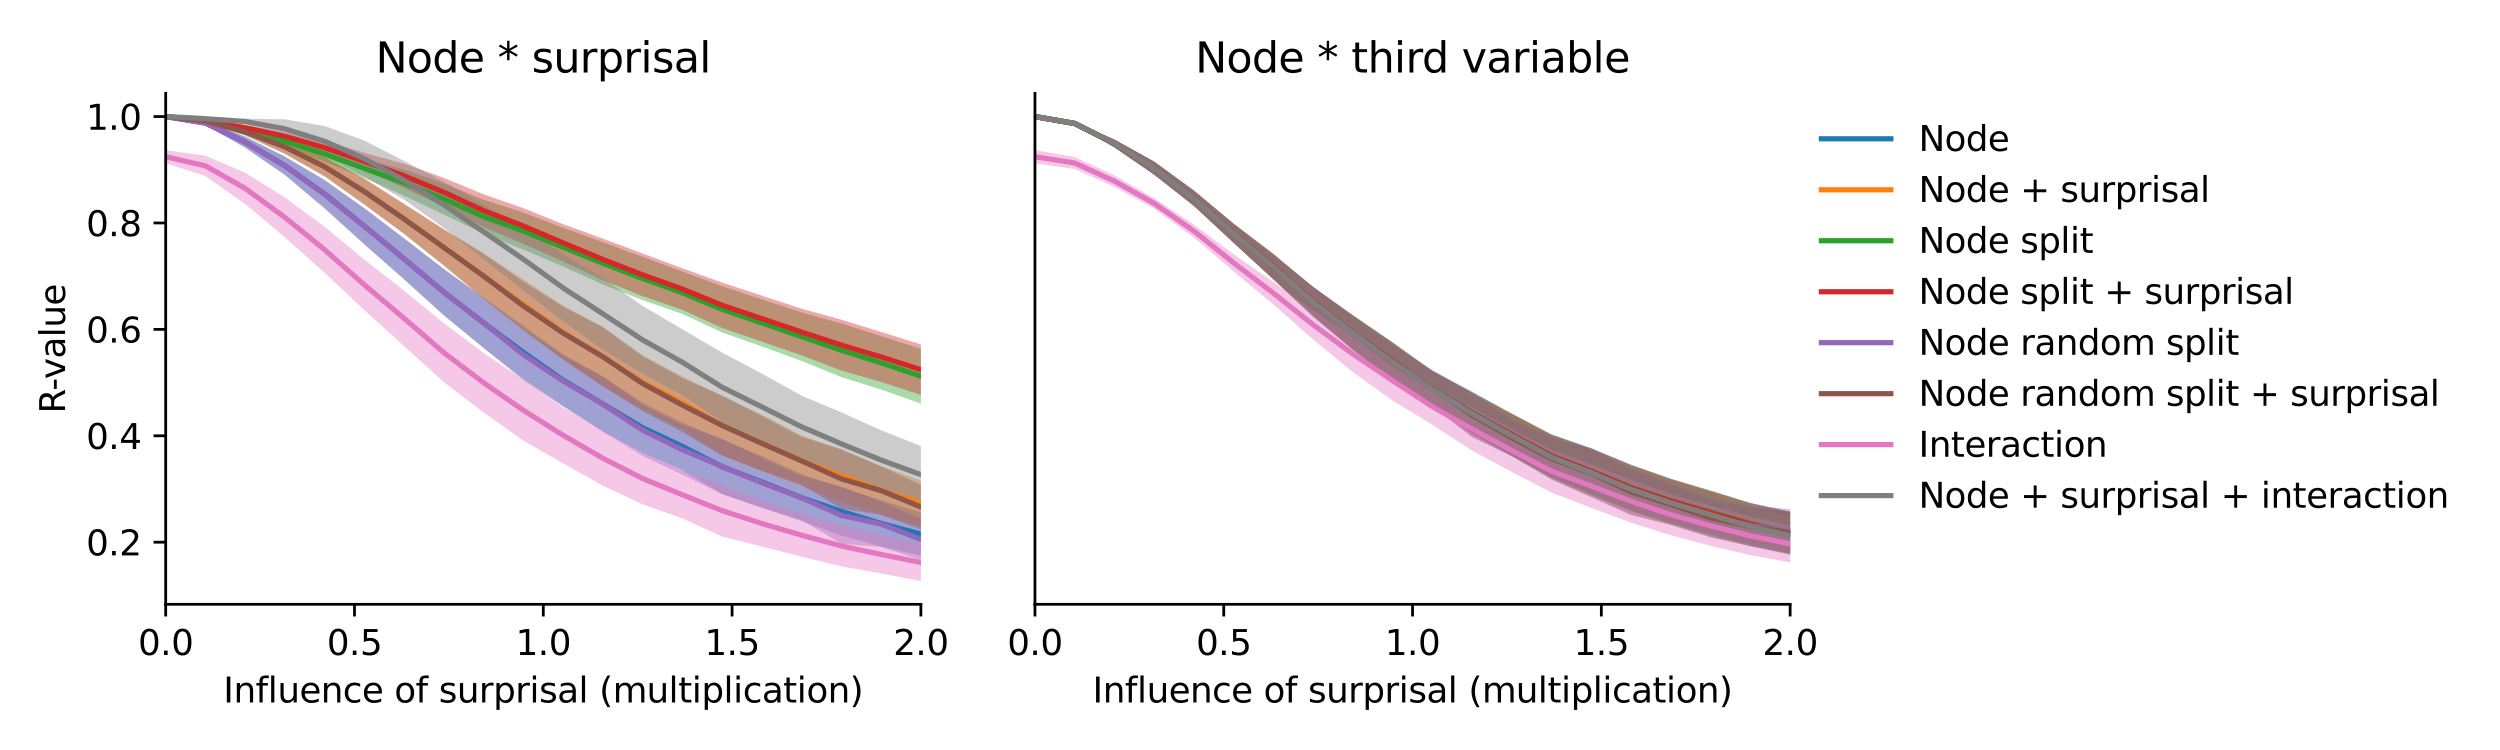 <?xml version="1.0" encoding="utf-8" standalone="no"?>
<!DOCTYPE svg PUBLIC "-//W3C//DTD SVG 1.1//EN"
  "http://www.w3.org/Graphics/SVG/1.1/DTD/svg11.dtd">
<svg xmlns:xlink="http://www.w3.org/1999/xlink" width="720pt" height="216pt" viewBox="0 0 720 216" xmlns="http://www.w3.org/2000/svg" version="1.1">
 <defs>
  <style type="text/css">*{stroke-linejoin: round; stroke-linecap: butt}</style>
 </defs>
 <g id="figure_1">
  <g id="patch_1">
   <path d="M 0 216 
L 720 216 
L 720 0 
L 0 0 
z
" style="fill: #ffffff"/>
  </g>
  <g id="axes_1">
   <g id="patch_2">
    <path d="M 47.72 174.04 
L 265.215 174.04 
L 265.215 26.88 
L 47.72 26.88 
z
" style="fill: #ffffff"/>
   </g>
   <g id="PolyCollection_1">
    <path d="M 47.72 33.569 
L 47.72 33.569 
L 59.167 36.047 
L 70.614 42.5 
L 82.061 50.4 
L 93.508 59.866 
L 104.956 70.343 
L 116.403 80.456 
L 127.85 90.844 
L 139.297 100.277 
L 150.744 109.18 
L 162.191 116.969 
L 173.638 124.267 
L 185.085 130.416 
L 196.532 135.472 
L 207.979 142.289 
L 219.427 146.279 
L 230.874 150.109 
L 242.321 154.244 
L 253.768 157.395 
L 265.215 160.101 
L 265.215 147.552 
L 265.215 147.552 
L 253.768 144.137 
L 242.321 140.329 
L 230.874 136.574 
L 219.427 131.359 
L 207.979 126.574 
L 196.532 121.67 
L 185.085 115.958 
L 173.638 108.447 
L 162.191 102.009 
L 150.744 93.8 
L 139.297 85.751 
L 127.85 77.473 
L 116.403 68.698 
L 104.956 59.954 
L 93.508 51.882 
L 82.061 45.07 
L 70.614 39.315 
L 59.167 34.836 
L 47.72 33.569 
z
" clip-path="url(#pce0f6793ed)" style="fill: #1f77b4; fill-opacity: 0.4"/>
   </g>
   <g id="PolyCollection_2">
    <path d="M 47.72 33.569 
L 47.72 33.569 
L 59.167 35.259 
L 70.614 39.014 
L 82.061 44.293 
L 93.508 50.706 
L 104.956 58.896 
L 116.403 67.394 
L 127.85 76.463 
L 139.297 86.123 
L 150.744 94.95 
L 162.191 103.466 
L 173.638 111.293 
L 185.085 117.843 
L 196.532 123.611 
L 207.979 131.063 
L 219.427 135.717 
L 230.874 139.991 
L 242.321 144.566 
L 253.768 148.237 
L 265.215 151.405 
L 265.215 138.358 
L 265.215 138.358 
L 253.768 134.241 
L 242.321 129.601 
L 230.874 125.395 
L 219.427 119.417 
L 207.979 114.12 
L 196.532 108.441 
L 185.085 102.319 
L 173.638 94.238 
L 162.191 88.02 
L 150.744 80.48 
L 139.297 73.011 
L 127.85 66.015 
L 116.403 58.686 
L 104.956 51.438 
L 93.508 45.224 
L 82.061 40.33 
L 70.614 36.964 
L 59.167 34.441 
L 47.72 33.569 
z
" clip-path="url(#pce0f6793ed)" style="fill: #ff7f0e; fill-opacity: 0.4"/>
   </g>
   <g id="PolyCollection_3">
    <path d="M 47.72 33.569 
L 47.72 33.569 
L 59.167 35.482 
L 70.614 38.506 
L 82.061 42.054 
L 93.508 46.601 
L 104.956 51.243 
L 116.403 56.41 
L 127.85 61.804 
L 139.297 67.292 
L 150.744 71.903 
L 162.191 76.764 
L 173.638 81.931 
L 185.085 86.448 
L 196.532 90.407 
L 207.979 95.753 
L 219.427 99.78 
L 230.874 103.955 
L 242.321 108.608 
L 253.768 112.186 
L 265.215 116.247 
L 265.215 100.456 
L 265.215 100.456 
L 253.768 96.811 
L 242.321 93.161 
L 230.874 89.982 
L 219.427 86.221 
L 207.979 82.416 
L 196.532 78.232 
L 185.085 73.996 
L 173.638 69.747 
L 162.191 65.617 
L 150.744 61.223 
L 139.297 57.513 
L 127.85 52.829 
L 116.403 48.885 
L 104.956 45.791 
L 93.508 42.179 
L 82.061 39.307 
L 70.614 36.763 
L 59.167 34.623 
L 47.72 33.569 
z
" clip-path="url(#pce0f6793ed)" style="fill: #2ca02c; fill-opacity: 0.4"/>
   </g>
   <g id="PolyCollection_4">
    <path d="M 47.72 33.57 
L 47.72 33.57 
L 59.167 35.137 
L 70.614 37.505 
L 82.061 40.531 
L 93.508 44.483 
L 104.956 48.969 
L 116.403 54.154 
L 127.85 59.523 
L 139.297 65.391 
L 150.744 70.253 
L 162.191 75.349 
L 173.638 80.708 
L 185.085 85.312 
L 196.532 89.244 
L 207.979 94.478 
L 219.427 98.4 
L 230.874 102.343 
L 242.321 106.729 
L 253.768 109.997 
L 265.215 113.756 
L 265.215 99.177 
L 265.215 99.177 
L 253.768 95.613 
L 242.321 92.072 
L 230.874 88.919 
L 219.427 85.15 
L 207.979 81.392 
L 196.532 77.264 
L 185.085 73.006 
L 173.638 68.746 
L 162.191 64.559 
L 150.744 59.964 
L 139.297 55.976 
L 127.85 51.233 
L 116.403 47.181 
L 104.956 44.015 
L 93.508 40.581 
L 82.061 38.022 
L 70.614 36.054 
L 59.167 34.422 
L 47.72 33.57 
z
" clip-path="url(#pce0f6793ed)" style="fill: #d62728; fill-opacity: 0.4"/>
   </g>
   <g id="PolyCollection_5">
    <path d="M 47.72 33.569 
L 47.72 33.569 
L 59.167 36.061 
L 70.614 42.503 
L 82.061 50.373 
L 93.508 60.164 
L 104.956 70.409 
L 116.403 80.476 
L 127.85 90.821 
L 139.297 100.142 
L 150.744 109.641 
L 162.191 117.078 
L 173.638 124.335 
L 185.085 131.271 
L 196.532 136.708 
L 207.979 142.336 
L 219.427 146.174 
L 230.874 149.769 
L 242.321 156.609 
L 253.768 157.516 
L 265.215 161.265 
L 265.215 149.464 
L 265.215 149.464 
L 253.768 144.391 
L 242.321 140.24 
L 230.874 137.045 
L 219.427 131.914 
L 207.979 126.33 
L 196.532 122.36 
L 185.085 116.558 
L 173.638 108.481 
L 162.191 102.473 
L 150.744 94.68 
L 139.297 85.795 
L 127.85 77.526 
L 116.403 68.65 
L 104.956 60.029 
L 93.508 51.85 
L 82.061 45.163 
L 70.614 39.393 
L 59.167 34.837 
L 47.72 33.569 
z
" clip-path="url(#pce0f6793ed)" style="fill: #9467bd; fill-opacity: 0.4"/>
   </g>
   <g id="PolyCollection_6">
    <path d="M 47.72 33.57 
L 47.72 33.57 
L 59.167 35.266 
L 70.614 39.01 
L 82.061 44.298 
L 93.508 50.853 
L 104.956 58.937 
L 116.403 67.388 
L 127.85 76.523 
L 139.297 85.981 
L 150.744 95.151 
L 162.191 103.549 
L 173.638 111.316 
L 185.085 118.387 
L 196.532 124.433 
L 207.979 131.215 
L 219.427 135.619 
L 230.874 139.65 
L 242.321 146.477 
L 253.768 148.276 
L 265.215 152.435 
L 265.215 139.604 
L 265.215 139.604 
L 253.768 134.346 
L 242.321 129.358 
L 230.874 125.846 
L 219.427 119.801 
L 207.979 113.842 
L 196.532 108.918 
L 185.085 102.558 
L 173.638 94.198 
L 162.191 88.357 
L 150.744 81.12 
L 139.297 73.079 
L 127.85 66.078 
L 116.403 58.787 
L 104.956 51.469 
L 93.508 45.221 
L 82.061 40.353 
L 70.614 37.009 
L 59.167 34.442 
L 47.72 33.57 
z
" clip-path="url(#pce0f6793ed)" style="fill: #8c564b; fill-opacity: 0.4"/>
   </g>
   <g id="PolyCollection_7">
    <path d="M 47.72 43.242 
L 47.72 47.04 
L 59.167 50.689 
L 70.614 58.772 
L 82.061 68.363 
L 93.508 78.57 
L 104.956 89.32 
L 116.403 99.71 
L 127.85 110.066 
L 139.297 118.801 
L 150.744 126.928 
L 162.191 133.451 
L 173.638 139.899 
L 185.085 145.25 
L 196.532 149.316 
L 207.979 154.527 
L 219.427 157.426 
L 230.874 160.321 
L 242.321 163.119 
L 253.768 165.159 
L 265.215 167.351 
L 265.215 156.649 
L 265.215 156.649 
L 253.768 154.211 
L 242.321 151.368 
L 230.874 147.995 
L 219.427 144.146 
L 207.979 139.625 
L 196.532 135.699 
L 185.085 130.401 
L 173.638 124.087 
L 162.191 117.292 
L 150.744 109.425 
L 139.297 101.683 
L 127.85 93.104 
L 116.403 83.722 
L 104.956 74.802 
L 93.508 65.309 
L 82.061 56.906 
L 70.614 49.753 
L 59.167 44.867 
L 47.72 43.242 
z
" clip-path="url(#pce0f6793ed)" style="fill: #e377c2; fill-opacity: 0.4"/>
   </g>
   <g id="PolyCollection_8">
    <path d="M 47.72 33.569 
L 47.72 33.569 
L 59.167 34.317 
L 70.614 35.829 
L 82.061 39.867 
L 93.508 45.069 
L 104.956 50.905 
L 116.403 57.521 
L 127.85 65.647 
L 139.297 74.697 
L 150.744 83.646 
L 162.191 92.575 
L 173.638 100.701 
L 185.085 107.685 
L 196.532 113.836 
L 207.979 121.52 
L 219.427 126.78 
L 230.874 131.887 
L 242.321 136.893 
L 253.768 141.094 
L 265.215 144.905 
L 265.215 128.507 
L 265.215 128.507 
L 253.768 123.916 
L 242.321 118.78 
L 230.874 113.971 
L 219.427 107.601 
L 207.979 101.553 
L 196.532 94.849 
L 185.085 88.127 
L 173.638 80.088 
L 162.191 73.298 
L 150.744 65.691 
L 139.297 58.88 
L 127.85 52.339 
L 116.403 46.366 
L 104.956 40.509 
L 93.508 36.31 
L 82.061 34.372 
L 70.614 34.174 
L 59.167 34.031 
L 47.72 33.569 
z
" clip-path="url(#pce0f6793ed)" style="fill: #7f7f7f; fill-opacity: 0.4"/>
   </g>
   <g id="matplotlib.axis_1">
    <g id="xtick_1">
     <g id="line2d_1">
      <defs>
       <path id="m0d4e62c3fa" d="M 0 0 
L 0 3.5 
" style="stroke: #000000; stroke-width: 0.8"/>
      </defs>
      <g>
       <use xlink:href="#m0d4e62c3fa" x="47.72" y="174.04" style="stroke: #000000; stroke-width: 0.8"/>
      </g>
     </g>
     <g id="text_1">
      <!-- 0.0 -->
      <g transform="translate(39.768 188.638)scale(0.1 -0.1)">
       <defs>
        <path id="DejaVuSans-30" d="M 2034 4250 
Q 1547 4250 1301 3770 
Q 1056 3291 1056 2328 
Q 1056 1369 1301 889 
Q 1547 409 2034 409 
Q 2525 409 2770 889 
Q 3016 1369 3016 2328 
Q 3016 3291 2770 3770 
Q 2525 4250 2034 4250 
z
M 2034 4750 
Q 2819 4750 3233 4129 
Q 3647 3509 3647 2328 
Q 3647 1150 3233 529 
Q 2819 -91 2034 -91 
Q 1250 -91 836 529 
Q 422 1150 422 2328 
Q 422 3509 836 4129 
Q 1250 4750 2034 4750 
z
" transform="scale(0.016)"/>
        <path id="DejaVuSans-2e" d="M 684 794 
L 1344 794 
L 1344 0 
L 684 0 
L 684 794 
z
" transform="scale(0.016)"/>
       </defs>
       <use xlink:href="#DejaVuSans-30"/>
       <use xlink:href="#DejaVuSans-2e" x="63.623"/>
       <use xlink:href="#DejaVuSans-30" x="95.41"/>
      </g>
     </g>
    </g>
    <g id="xtick_2">
     <g id="line2d_2">
      <g>
       <use xlink:href="#m0d4e62c3fa" x="102.094" y="174.04" style="stroke: #000000; stroke-width: 0.8"/>
      </g>
     </g>
     <g id="text_2">
      <!-- 0.5 -->
      <g transform="translate(94.142 188.638)scale(0.1 -0.1)">
       <defs>
        <path id="DejaVuSans-35" d="M 691 4666 
L 3169 4666 
L 3169 4134 
L 1269 4134 
L 1269 2991 
Q 1406 3038 1543 3061 
Q 1681 3084 1819 3084 
Q 2600 3084 3056 2656 
Q 3513 2228 3513 1497 
Q 3513 744 3044 326 
Q 2575 -91 1722 -91 
Q 1428 -91 1123 -41 
Q 819 9 494 109 
L 494 744 
Q 775 591 1075 516 
Q 1375 441 1709 441 
Q 2250 441 2565 725 
Q 2881 1009 2881 1497 
Q 2881 1984 2565 2268 
Q 2250 2553 1709 2553 
Q 1456 2553 1204 2497 
Q 953 2441 691 2322 
L 691 4666 
z
" transform="scale(0.016)"/>
       </defs>
       <use xlink:href="#DejaVuSans-30"/>
       <use xlink:href="#DejaVuSans-2e" x="63.623"/>
       <use xlink:href="#DejaVuSans-35" x="95.41"/>
      </g>
     </g>
    </g>
    <g id="xtick_3">
     <g id="line2d_3">
      <g>
       <use xlink:href="#m0d4e62c3fa" x="156.468" y="174.04" style="stroke: #000000; stroke-width: 0.8"/>
      </g>
     </g>
     <g id="text_3">
      <!-- 1.0 -->
      <g transform="translate(148.516 188.638)scale(0.1 -0.1)">
       <defs>
        <path id="DejaVuSans-31" d="M 794 531 
L 1825 531 
L 1825 4091 
L 703 3866 
L 703 4441 
L 1819 4666 
L 2450 4666 
L 2450 531 
L 3481 531 
L 3481 0 
L 794 0 
L 794 531 
z
" transform="scale(0.016)"/>
       </defs>
       <use xlink:href="#DejaVuSans-31"/>
       <use xlink:href="#DejaVuSans-2e" x="63.623"/>
       <use xlink:href="#DejaVuSans-30" x="95.41"/>
      </g>
     </g>
    </g>
    <g id="xtick_4">
     <g id="line2d_4">
      <g>
       <use xlink:href="#m0d4e62c3fa" x="210.841" y="174.04" style="stroke: #000000; stroke-width: 0.8"/>
      </g>
     </g>
     <g id="text_4">
      <!-- 1.5 -->
      <g transform="translate(202.89 188.638)scale(0.1 -0.1)">
       <use xlink:href="#DejaVuSans-31"/>
       <use xlink:href="#DejaVuSans-2e" x="63.623"/>
       <use xlink:href="#DejaVuSans-35" x="95.41"/>
      </g>
     </g>
    </g>
    <g id="xtick_5">
     <g id="line2d_5">
      <g>
       <use xlink:href="#m0d4e62c3fa" x="265.215" y="174.04" style="stroke: #000000; stroke-width: 0.8"/>
      </g>
     </g>
     <g id="text_5">
      <!-- 2.0 -->
      <g transform="translate(257.263 188.638)scale(0.1 -0.1)">
       <defs>
        <path id="DejaVuSans-32" d="M 1228 531 
L 3431 531 
L 3431 0 
L 469 0 
L 469 531 
Q 828 903 1448 1529 
Q 2069 2156 2228 2338 
Q 2531 2678 2651 2914 
Q 2772 3150 2772 3378 
Q 2772 3750 2511 3984 
Q 2250 4219 1831 4219 
Q 1534 4219 1204 4116 
Q 875 4013 500 3803 
L 500 4441 
Q 881 4594 1212 4672 
Q 1544 4750 1819 4750 
Q 2544 4750 2975 4387 
Q 3406 4025 3406 3419 
Q 3406 3131 3298 2873 
Q 3191 2616 2906 2266 
Q 2828 2175 2409 1742 
Q 1991 1309 1228 531 
z
" transform="scale(0.016)"/>
       </defs>
       <use xlink:href="#DejaVuSans-32"/>
       <use xlink:href="#DejaVuSans-2e" x="63.623"/>
       <use xlink:href="#DejaVuSans-30" x="95.41"/>
      </g>
     </g>
    </g>
    <g id="text_6">
     <!-- Influence of surprisal (multiplication) -->
     <g transform="translate(64.321 202.317)scale(0.1 -0.1)">
      <defs>
       <path id="DejaVuSans-49" d="M 628 4666 
L 1259 4666 
L 1259 0 
L 628 0 
L 628 4666 
z
" transform="scale(0.016)"/>
       <path id="DejaVuSans-6e" d="M 3513 2113 
L 3513 0 
L 2938 0 
L 2938 2094 
Q 2938 2591 2744 2837 
Q 2550 3084 2163 3084 
Q 1697 3084 1428 2787 
Q 1159 2491 1159 1978 
L 1159 0 
L 581 0 
L 581 3500 
L 1159 3500 
L 1159 2956 
Q 1366 3272 1645 3428 
Q 1925 3584 2291 3584 
Q 2894 3584 3203 3211 
Q 3513 2838 3513 2113 
z
" transform="scale(0.016)"/>
       <path id="DejaVuSans-66" d="M 2375 4863 
L 2375 4384 
L 1825 4384 
Q 1516 4384 1395 4259 
Q 1275 4134 1275 3809 
L 1275 3500 
L 2222 3500 
L 2222 3053 
L 1275 3053 
L 1275 0 
L 697 0 
L 697 3053 
L 147 3053 
L 147 3500 
L 697 3500 
L 697 3744 
Q 697 4328 969 4595 
Q 1241 4863 1831 4863 
L 2375 4863 
z
" transform="scale(0.016)"/>
       <path id="DejaVuSans-6c" d="M 603 4863 
L 1178 4863 
L 1178 0 
L 603 0 
L 603 4863 
z
" transform="scale(0.016)"/>
       <path id="DejaVuSans-75" d="M 544 1381 
L 544 3500 
L 1119 3500 
L 1119 1403 
Q 1119 906 1312 657 
Q 1506 409 1894 409 
Q 2359 409 2629 706 
Q 2900 1003 2900 1516 
L 2900 3500 
L 3475 3500 
L 3475 0 
L 2900 0 
L 2900 538 
Q 2691 219 2414 64 
Q 2138 -91 1772 -91 
Q 1169 -91 856 284 
Q 544 659 544 1381 
z
M 1991 3584 
L 1991 3584 
z
" transform="scale(0.016)"/>
       <path id="DejaVuSans-65" d="M 3597 1894 
L 3597 1613 
L 953 1613 
Q 991 1019 1311 708 
Q 1631 397 2203 397 
Q 2534 397 2845 478 
Q 3156 559 3463 722 
L 3463 178 
Q 3153 47 2828 -22 
Q 2503 -91 2169 -91 
Q 1331 -91 842 396 
Q 353 884 353 1716 
Q 353 2575 817 3079 
Q 1281 3584 2069 3584 
Q 2775 3584 3186 3129 
Q 3597 2675 3597 1894 
z
M 3022 2063 
Q 3016 2534 2758 2815 
Q 2500 3097 2075 3097 
Q 1594 3097 1305 2825 
Q 1016 2553 972 2059 
L 3022 2063 
z
" transform="scale(0.016)"/>
       <path id="DejaVuSans-63" d="M 3122 3366 
L 3122 2828 
Q 2878 2963 2633 3030 
Q 2388 3097 2138 3097 
Q 1578 3097 1268 2742 
Q 959 2388 959 1747 
Q 959 1106 1268 751 
Q 1578 397 2138 397 
Q 2388 397 2633 464 
Q 2878 531 3122 666 
L 3122 134 
Q 2881 22 2623 -34 
Q 2366 -91 2075 -91 
Q 1284 -91 818 406 
Q 353 903 353 1747 
Q 353 2603 823 3093 
Q 1294 3584 2113 3584 
Q 2378 3584 2631 3529 
Q 2884 3475 3122 3366 
z
" transform="scale(0.016)"/>
       <path id="DejaVuSans-20" transform="scale(0.016)"/>
       <path id="DejaVuSans-6f" d="M 1959 3097 
Q 1497 3097 1228 2736 
Q 959 2375 959 1747 
Q 959 1119 1226 758 
Q 1494 397 1959 397 
Q 2419 397 2687 759 
Q 2956 1122 2956 1747 
Q 2956 2369 2687 2733 
Q 2419 3097 1959 3097 
z
M 1959 3584 
Q 2709 3584 3137 3096 
Q 3566 2609 3566 1747 
Q 3566 888 3137 398 
Q 2709 -91 1959 -91 
Q 1206 -91 779 398 
Q 353 888 353 1747 
Q 353 2609 779 3096 
Q 1206 3584 1959 3584 
z
" transform="scale(0.016)"/>
       <path id="DejaVuSans-73" d="M 2834 3397 
L 2834 2853 
Q 2591 2978 2328 3040 
Q 2066 3103 1784 3103 
Q 1356 3103 1142 2972 
Q 928 2841 928 2578 
Q 928 2378 1081 2264 
Q 1234 2150 1697 2047 
L 1894 2003 
Q 2506 1872 2764 1633 
Q 3022 1394 3022 966 
Q 3022 478 2636 193 
Q 2250 -91 1575 -91 
Q 1294 -91 989 -36 
Q 684 19 347 128 
L 347 722 
Q 666 556 975 473 
Q 1284 391 1588 391 
Q 1994 391 2212 530 
Q 2431 669 2431 922 
Q 2431 1156 2273 1281 
Q 2116 1406 1581 1522 
L 1381 1569 
Q 847 1681 609 1914 
Q 372 2147 372 2553 
Q 372 3047 722 3315 
Q 1072 3584 1716 3584 
Q 2034 3584 2315 3537 
Q 2597 3491 2834 3397 
z
" transform="scale(0.016)"/>
       <path id="DejaVuSans-72" d="M 2631 2963 
Q 2534 3019 2420 3045 
Q 2306 3072 2169 3072 
Q 1681 3072 1420 2755 
Q 1159 2438 1159 1844 
L 1159 0 
L 581 0 
L 581 3500 
L 1159 3500 
L 1159 2956 
Q 1341 3275 1631 3429 
Q 1922 3584 2338 3584 
Q 2397 3584 2469 3576 
Q 2541 3569 2628 3553 
L 2631 2963 
z
" transform="scale(0.016)"/>
       <path id="DejaVuSans-70" d="M 1159 525 
L 1159 -1331 
L 581 -1331 
L 581 3500 
L 1159 3500 
L 1159 2969 
Q 1341 3281 1617 3432 
Q 1894 3584 2278 3584 
Q 2916 3584 3314 3078 
Q 3713 2572 3713 1747 
Q 3713 922 3314 415 
Q 2916 -91 2278 -91 
Q 1894 -91 1617 61 
Q 1341 213 1159 525 
z
M 3116 1747 
Q 3116 2381 2855 2742 
Q 2594 3103 2138 3103 
Q 1681 3103 1420 2742 
Q 1159 2381 1159 1747 
Q 1159 1113 1420 752 
Q 1681 391 2138 391 
Q 2594 391 2855 752 
Q 3116 1113 3116 1747 
z
" transform="scale(0.016)"/>
       <path id="DejaVuSans-69" d="M 603 3500 
L 1178 3500 
L 1178 0 
L 603 0 
L 603 3500 
z
M 603 4863 
L 1178 4863 
L 1178 4134 
L 603 4134 
L 603 4863 
z
" transform="scale(0.016)"/>
       <path id="DejaVuSans-61" d="M 2194 1759 
Q 1497 1759 1228 1600 
Q 959 1441 959 1056 
Q 959 750 1161 570 
Q 1363 391 1709 391 
Q 2188 391 2477 730 
Q 2766 1069 2766 1631 
L 2766 1759 
L 2194 1759 
z
M 3341 1997 
L 3341 0 
L 2766 0 
L 2766 531 
Q 2569 213 2275 61 
Q 1981 -91 1556 -91 
Q 1019 -91 701 211 
Q 384 513 384 1019 
Q 384 1609 779 1909 
Q 1175 2209 1959 2209 
L 2766 2209 
L 2766 2266 
Q 2766 2663 2505 2880 
Q 2244 3097 1772 3097 
Q 1472 3097 1187 3025 
Q 903 2953 641 2809 
L 641 3341 
Q 956 3463 1253 3523 
Q 1550 3584 1831 3584 
Q 2591 3584 2966 3190 
Q 3341 2797 3341 1997 
z
" transform="scale(0.016)"/>
       <path id="DejaVuSans-28" d="M 1984 4856 
Q 1566 4138 1362 3434 
Q 1159 2731 1159 2009 
Q 1159 1288 1364 580 
Q 1569 -128 1984 -844 
L 1484 -844 
Q 1016 -109 783 600 
Q 550 1309 550 2009 
Q 550 2706 781 3412 
Q 1013 4119 1484 4856 
L 1984 4856 
z
" transform="scale(0.016)"/>
       <path id="DejaVuSans-6d" d="M 3328 2828 
Q 3544 3216 3844 3400 
Q 4144 3584 4550 3584 
Q 5097 3584 5394 3201 
Q 5691 2819 5691 2113 
L 5691 0 
L 5113 0 
L 5113 2094 
Q 5113 2597 4934 2840 
Q 4756 3084 4391 3084 
Q 3944 3084 3684 2787 
Q 3425 2491 3425 1978 
L 3425 0 
L 2847 0 
L 2847 2094 
Q 2847 2600 2669 2842 
Q 2491 3084 2119 3084 
Q 1678 3084 1418 2786 
Q 1159 2488 1159 1978 
L 1159 0 
L 581 0 
L 581 3500 
L 1159 3500 
L 1159 2956 
Q 1356 3278 1631 3431 
Q 1906 3584 2284 3584 
Q 2666 3584 2933 3390 
Q 3200 3197 3328 2828 
z
" transform="scale(0.016)"/>
       <path id="DejaVuSans-74" d="M 1172 4494 
L 1172 3500 
L 2356 3500 
L 2356 3053 
L 1172 3053 
L 1172 1153 
Q 1172 725 1289 603 
Q 1406 481 1766 481 
L 2356 481 
L 2356 0 
L 1766 0 
Q 1100 0 847 248 
Q 594 497 594 1153 
L 594 3053 
L 172 3053 
L 172 3500 
L 594 3500 
L 594 4494 
L 1172 4494 
z
" transform="scale(0.016)"/>
       <path id="DejaVuSans-29" d="M 513 4856 
L 1013 4856 
Q 1481 4119 1714 3412 
Q 1947 2706 1947 2009 
Q 1947 1309 1714 600 
Q 1481 -109 1013 -844 
L 513 -844 
Q 928 -128 1133 580 
Q 1338 1288 1338 2009 
Q 1338 2731 1133 3434 
Q 928 4138 513 4856 
z
" transform="scale(0.016)"/>
      </defs>
      <use xlink:href="#DejaVuSans-49"/>
      <use xlink:href="#DejaVuSans-6e" x="29.492"/>
      <use xlink:href="#DejaVuSans-66" x="92.871"/>
      <use xlink:href="#DejaVuSans-6c" x="128.076"/>
      <use xlink:href="#DejaVuSans-75" x="155.859"/>
      <use xlink:href="#DejaVuSans-65" x="219.238"/>
      <use xlink:href="#DejaVuSans-6e" x="280.762"/>
      <use xlink:href="#DejaVuSans-63" x="344.141"/>
      <use xlink:href="#DejaVuSans-65" x="399.121"/>
      <use xlink:href="#DejaVuSans-20" x="460.645"/>
      <use xlink:href="#DejaVuSans-6f" x="492.432"/>
      <use xlink:href="#DejaVuSans-66" x="553.613"/>
      <use xlink:href="#DejaVuSans-20" x="588.818"/>
      <use xlink:href="#DejaVuSans-73" x="620.605"/>
      <use xlink:href="#DejaVuSans-75" x="672.705"/>
      <use xlink:href="#DejaVuSans-72" x="736.084"/>
      <use xlink:href="#DejaVuSans-70" x="777.197"/>
      <use xlink:href="#DejaVuSans-72" x="840.674"/>
      <use xlink:href="#DejaVuSans-69" x="881.787"/>
      <use xlink:href="#DejaVuSans-73" x="909.57"/>
      <use xlink:href="#DejaVuSans-61" x="961.67"/>
      <use xlink:href="#DejaVuSans-6c" x="1022.949"/>
      <use xlink:href="#DejaVuSans-20" x="1050.732"/>
      <use xlink:href="#DejaVuSans-28" x="1082.52"/>
      <use xlink:href="#DejaVuSans-6d" x="1121.533"/>
      <use xlink:href="#DejaVuSans-75" x="1218.945"/>
      <use xlink:href="#DejaVuSans-6c" x="1282.324"/>
      <use xlink:href="#DejaVuSans-74" x="1310.107"/>
      <use xlink:href="#DejaVuSans-69" x="1349.316"/>
      <use xlink:href="#DejaVuSans-70" x="1377.1"/>
      <use xlink:href="#DejaVuSans-6c" x="1440.576"/>
      <use xlink:href="#DejaVuSans-69" x="1468.359"/>
      <use xlink:href="#DejaVuSans-63" x="1496.143"/>
      <use xlink:href="#DejaVuSans-61" x="1551.123"/>
      <use xlink:href="#DejaVuSans-74" x="1612.402"/>
      <use xlink:href="#DejaVuSans-69" x="1651.611"/>
      <use xlink:href="#DejaVuSans-6f" x="1679.395"/>
      <use xlink:href="#DejaVuSans-6e" x="1740.576"/>
      <use xlink:href="#DejaVuSans-29" x="1803.955"/>
     </g>
    </g>
   </g>
   <g id="matplotlib.axis_2">
    <g id="ytick_1">
     <g id="line2d_6">
      <defs>
       <path id="mf5734c06f2" d="M 0 0 
L -3.5 0 
" style="stroke: #000000; stroke-width: 0.8"/>
      </defs>
      <g>
       <use xlink:href="#mf5734c06f2" x="47.72" y="156.151" style="stroke: #000000; stroke-width: 0.8"/>
      </g>
     </g>
     <g id="text_7">
      <!-- 0.2 -->
      <g transform="translate(24.817 159.95)scale(0.1 -0.1)">
       <use xlink:href="#DejaVuSans-30"/>
       <use xlink:href="#DejaVuSans-2e" x="63.623"/>
       <use xlink:href="#DejaVuSans-32" x="95.41"/>
      </g>
     </g>
    </g>
    <g id="ytick_2">
     <g id="line2d_7">
      <g>
       <use xlink:href="#mf5734c06f2" x="47.72" y="125.505" style="stroke: #000000; stroke-width: 0.8"/>
      </g>
     </g>
     <g id="text_8">
      <!-- 0.4 -->
      <g transform="translate(24.817 129.304)scale(0.1 -0.1)">
       <defs>
        <path id="DejaVuSans-34" d="M 2419 4116 
L 825 1625 
L 2419 1625 
L 2419 4116 
z
M 2253 4666 
L 3047 4666 
L 3047 1625 
L 3713 1625 
L 3713 1100 
L 3047 1100 
L 3047 0 
L 2419 0 
L 2419 1100 
L 313 1100 
L 313 1709 
L 2253 4666 
z
" transform="scale(0.016)"/>
       </defs>
       <use xlink:href="#DejaVuSans-30"/>
       <use xlink:href="#DejaVuSans-2e" x="63.623"/>
       <use xlink:href="#DejaVuSans-34" x="95.41"/>
      </g>
     </g>
    </g>
    <g id="ytick_3">
     <g id="line2d_8">
      <g>
       <use xlink:href="#mf5734c06f2" x="47.72" y="94.86" style="stroke: #000000; stroke-width: 0.8"/>
      </g>
     </g>
     <g id="text_9">
      <!-- 0.6 -->
      <g transform="translate(24.817 98.659)scale(0.1 -0.1)">
       <defs>
        <path id="DejaVuSans-36" d="M 2113 2584 
Q 1688 2584 1439 2293 
Q 1191 2003 1191 1497 
Q 1191 994 1439 701 
Q 1688 409 2113 409 
Q 2538 409 2786 701 
Q 3034 994 3034 1497 
Q 3034 2003 2786 2293 
Q 2538 2584 2113 2584 
z
M 3366 4563 
L 3366 3988 
Q 3128 4100 2886 4159 
Q 2644 4219 2406 4219 
Q 1781 4219 1451 3797 
Q 1122 3375 1075 2522 
Q 1259 2794 1537 2939 
Q 1816 3084 2150 3084 
Q 2853 3084 3261 2657 
Q 3669 2231 3669 1497 
Q 3669 778 3244 343 
Q 2819 -91 2113 -91 
Q 1303 -91 875 529 
Q 447 1150 447 2328 
Q 447 3434 972 4092 
Q 1497 4750 2381 4750 
Q 2619 4750 2861 4703 
Q 3103 4656 3366 4563 
z
" transform="scale(0.016)"/>
       </defs>
       <use xlink:href="#DejaVuSans-30"/>
       <use xlink:href="#DejaVuSans-2e" x="63.623"/>
       <use xlink:href="#DejaVuSans-36" x="95.41"/>
      </g>
     </g>
    </g>
    <g id="ytick_4">
     <g id="line2d_9">
      <g>
       <use xlink:href="#mf5734c06f2" x="47.72" y="64.214" style="stroke: #000000; stroke-width: 0.8"/>
      </g>
     </g>
     <g id="text_10">
      <!-- 0.8 -->
      <g transform="translate(24.817 68.014)scale(0.1 -0.1)">
       <defs>
        <path id="DejaVuSans-38" d="M 2034 2216 
Q 1584 2216 1326 1975 
Q 1069 1734 1069 1313 
Q 1069 891 1326 650 
Q 1584 409 2034 409 
Q 2484 409 2743 651 
Q 3003 894 3003 1313 
Q 3003 1734 2745 1975 
Q 2488 2216 2034 2216 
z
M 1403 2484 
Q 997 2584 770 2862 
Q 544 3141 544 3541 
Q 544 4100 942 4425 
Q 1341 4750 2034 4750 
Q 2731 4750 3128 4425 
Q 3525 4100 3525 3541 
Q 3525 3141 3298 2862 
Q 3072 2584 2669 2484 
Q 3125 2378 3379 2068 
Q 3634 1759 3634 1313 
Q 3634 634 3220 271 
Q 2806 -91 2034 -91 
Q 1263 -91 848 271 
Q 434 634 434 1313 
Q 434 1759 690 2068 
Q 947 2378 1403 2484 
z
M 1172 3481 
Q 1172 3119 1398 2916 
Q 1625 2713 2034 2713 
Q 2441 2713 2670 2916 
Q 2900 3119 2900 3481 
Q 2900 3844 2670 4047 
Q 2441 4250 2034 4250 
Q 1625 4250 1398 4047 
Q 1172 3844 1172 3481 
z
" transform="scale(0.016)"/>
       </defs>
       <use xlink:href="#DejaVuSans-30"/>
       <use xlink:href="#DejaVuSans-2e" x="63.623"/>
       <use xlink:href="#DejaVuSans-38" x="95.41"/>
      </g>
     </g>
    </g>
    <g id="ytick_5">
     <g id="line2d_10">
      <g>
       <use xlink:href="#mf5734c06f2" x="47.72" y="33.569" style="stroke: #000000; stroke-width: 0.8"/>
      </g>
     </g>
     <g id="text_11">
      <!-- 1.0 -->
      <g transform="translate(24.817 37.368)scale(0.1 -0.1)">
       <use xlink:href="#DejaVuSans-31"/>
       <use xlink:href="#DejaVuSans-2e" x="63.623"/>
       <use xlink:href="#DejaVuSans-30" x="95.41"/>
      </g>
     </g>
    </g>
    <g id="text_12">
     <!-- R-value -->
     <g transform="translate(18.737 119.065)rotate(-90)scale(0.1 -0.1)">
      <defs>
       <path id="DejaVuSans-52" d="M 2841 2188 
Q 3044 2119 3236 1894 
Q 3428 1669 3622 1275 
L 4263 0 
L 3584 0 
L 2988 1197 
Q 2756 1666 2539 1819 
Q 2322 1972 1947 1972 
L 1259 1972 
L 1259 0 
L 628 0 
L 628 4666 
L 2053 4666 
Q 2853 4666 3247 4331 
Q 3641 3997 3641 3322 
Q 3641 2881 3436 2590 
Q 3231 2300 2841 2188 
z
M 1259 4147 
L 1259 2491 
L 2053 2491 
Q 2509 2491 2742 2702 
Q 2975 2913 2975 3322 
Q 2975 3731 2742 3939 
Q 2509 4147 2053 4147 
L 1259 4147 
z
" transform="scale(0.016)"/>
       <path id="DejaVuSans-2d" d="M 313 2009 
L 1997 2009 
L 1997 1497 
L 313 1497 
L 313 2009 
z
" transform="scale(0.016)"/>
       <path id="DejaVuSans-76" d="M 191 3500 
L 800 3500 
L 1894 563 
L 2988 3500 
L 3597 3500 
L 2284 0 
L 1503 0 
L 191 3500 
z
" transform="scale(0.016)"/>
      </defs>
      <use xlink:href="#DejaVuSans-52"/>
      <use xlink:href="#DejaVuSans-2d" x="65.482"/>
      <use xlink:href="#DejaVuSans-76" x="98.941"/>
      <use xlink:href="#DejaVuSans-61" x="158.121"/>
      <use xlink:href="#DejaVuSans-6c" x="219.4"/>
      <use xlink:href="#DejaVuSans-75" x="247.184"/>
      <use xlink:href="#DejaVuSans-65" x="310.562"/>
     </g>
    </g>
   </g>
   <g id="line2d_11">
    <path d="M 47.72 33.569 
L 59.167 35.441 
L 70.614 40.907 
L 82.061 47.735 
L 93.508 55.874 
L 104.956 65.148 
L 116.403 74.577 
L 127.85 84.158 
L 139.297 93.014 
L 150.744 101.49 
L 162.191 109.489 
L 173.638 116.357 
L 185.085 123.187 
L 196.532 128.571 
L 207.979 134.432 
L 219.427 138.819 
L 230.874 143.342 
L 242.321 147.286 
L 253.768 150.766 
L 265.215 153.827 
" clip-path="url(#pce0f6793ed)" style="fill: none; stroke: #1f77b4; stroke-width: 1.5; stroke-linecap: square"/>
   </g>
   <g id="line2d_12">
    <path d="M 47.72 33.569 
L 59.167 34.85 
L 70.614 37.989 
L 82.061 42.312 
L 93.508 47.965 
L 104.956 55.167 
L 116.403 63.04 
L 127.85 71.239 
L 139.297 79.567 
L 150.744 87.715 
L 162.191 95.743 
L 173.638 102.766 
L 185.085 110.081 
L 196.532 116.026 
L 207.979 122.592 
L 219.427 127.567 
L 230.874 132.693 
L 242.321 137.084 
L 253.768 141.239 
L 265.215 144.881 
" clip-path="url(#pce0f6793ed)" style="fill: none; stroke: #ff7f0e; stroke-width: 1.5; stroke-linecap: square"/>
   </g>
   <g id="line2d_13">
    <path d="M 47.72 33.569 
L 59.167 35.052 
L 70.614 37.635 
L 82.061 40.681 
L 93.508 44.39 
L 104.956 48.517 
L 116.403 52.648 
L 127.85 57.316 
L 139.297 62.402 
L 150.744 66.563 
L 162.191 71.191 
L 173.638 75.839 
L 185.085 80.222 
L 196.532 84.32 
L 207.979 89.084 
L 219.427 93.001 
L 230.874 96.969 
L 242.321 100.884 
L 253.768 104.499 
L 265.215 108.351 
" clip-path="url(#pce0f6793ed)" style="fill: none; stroke: #2ca02c; stroke-width: 1.5; stroke-linecap: square"/>
   </g>
   <g id="line2d_14">
    <path d="M 47.72 33.57 
L 59.167 34.78 
L 70.614 36.78 
L 82.061 39.276 
L 93.508 42.532 
L 104.956 46.492 
L 116.403 50.668 
L 127.85 55.378 
L 139.297 60.684 
L 150.744 65.108 
L 162.191 69.954 
L 173.638 74.727 
L 185.085 79.159 
L 196.532 83.254 
L 207.979 87.935 
L 219.427 91.775 
L 230.874 95.631 
L 242.321 99.401 
L 253.768 102.805 
L 265.215 106.467 
" clip-path="url(#pce0f6793ed)" style="fill: none; stroke: #d62728; stroke-width: 1.5; stroke-linecap: square"/>
   </g>
   <g id="line2d_15">
    <path d="M 47.72 33.569 
L 59.167 35.449 
L 70.614 40.948 
L 82.061 47.768 
L 93.508 56.007 
L 104.956 65.219 
L 116.403 74.563 
L 127.85 84.174 
L 139.297 92.968 
L 150.744 102.16 
L 162.191 109.775 
L 173.638 116.408 
L 185.085 123.915 
L 196.532 129.534 
L 207.979 134.333 
L 219.427 139.044 
L 230.874 143.407 
L 242.321 148.425 
L 253.768 150.953 
L 265.215 155.365 
" clip-path="url(#pce0f6793ed)" style="fill: none; stroke: #9467bd; stroke-width: 1.5; stroke-linecap: square"/>
   </g>
   <g id="line2d_16">
    <path d="M 47.72 33.57 
L 59.167 34.854 
L 70.614 38.01 
L 82.061 42.325 
L 93.508 48.037 
L 104.956 55.203 
L 116.403 63.088 
L 127.85 71.301 
L 139.297 79.53 
L 150.744 88.135 
L 162.191 95.953 
L 173.638 102.757 
L 185.085 110.472 
L 196.532 116.676 
L 207.979 122.529 
L 219.427 127.71 
L 230.874 132.748 
L 242.321 137.918 
L 253.768 141.311 
L 265.215 146.02 
" clip-path="url(#pce0f6793ed)" style="fill: none; stroke: #8c564b; stroke-width: 1.5; stroke-linecap: square"/>
   </g>
   <g id="line2d_17">
    <path d="M 47.72 45.141 
L 59.167 47.778 
L 70.614 54.263 
L 82.061 62.635 
L 93.508 71.94 
L 104.956 82.061 
L 116.403 91.716 
L 127.85 101.585 
L 139.297 110.242 
L 150.744 118.177 
L 162.191 125.371 
L 173.638 131.993 
L 185.085 137.825 
L 196.532 142.508 
L 207.979 147.076 
L 219.427 150.786 
L 230.874 154.158 
L 242.321 157.244 
L 253.768 159.685 
L 265.215 162 
" clip-path="url(#pce0f6793ed)" style="fill: none; stroke: #e377c2; stroke-width: 1.5; stroke-linecap: square"/>
   </g>
   <g id="line2d_18">
    <path d="M 47.72 33.569 
L 59.167 34.174 
L 70.614 35.002 
L 82.061 37.119 
L 93.508 40.69 
L 104.956 45.707 
L 116.403 51.944 
L 127.85 58.993 
L 139.297 66.788 
L 150.744 74.669 
L 162.191 82.937 
L 173.638 90.394 
L 185.085 97.906 
L 196.532 104.343 
L 207.979 111.536 
L 219.427 117.191 
L 230.874 122.929 
L 242.321 127.836 
L 253.768 132.505 
L 265.215 136.706 
" clip-path="url(#pce0f6793ed)" style="fill: none; stroke: #7f7f7f; stroke-width: 1.5; stroke-linecap: square"/>
   </g>
   <g id="patch_3">
    <path d="M 47.72 174.04 
L 47.72 26.88 
" style="fill: none; stroke: #000000; stroke-width: 0.8; stroke-linejoin: miter; stroke-linecap: square"/>
   </g>
   <g id="patch_4">
    <path d="M 47.72 174.04 
L 265.215 174.04 
" style="fill: none; stroke: #000000; stroke-width: 0.8; stroke-linejoin: miter; stroke-linecap: square"/>
   </g>
   <g id="text_13">
    <!-- Node * surprisal -->
    <g transform="translate(108.186 20.88)scale(0.12 -0.12)">
     <defs>
      <path id="DejaVuSans-4e" d="M 628 4666 
L 1478 4666 
L 3547 763 
L 3547 4666 
L 4159 4666 
L 4159 0 
L 3309 0 
L 1241 3903 
L 1241 0 
L 628 0 
L 628 4666 
z
" transform="scale(0.016)"/>
      <path id="DejaVuSans-64" d="M 2906 2969 
L 2906 4863 
L 3481 4863 
L 3481 0 
L 2906 0 
L 2906 525 
Q 2725 213 2448 61 
Q 2172 -91 1784 -91 
Q 1150 -91 751 415 
Q 353 922 353 1747 
Q 353 2572 751 3078 
Q 1150 3584 1784 3584 
Q 2172 3584 2448 3432 
Q 2725 3281 2906 2969 
z
M 947 1747 
Q 947 1113 1208 752 
Q 1469 391 1925 391 
Q 2381 391 2643 752 
Q 2906 1113 2906 1747 
Q 2906 2381 2643 2742 
Q 2381 3103 1925 3103 
Q 1469 3103 1208 2742 
Q 947 2381 947 1747 
z
" transform="scale(0.016)"/>
      <path id="DejaVuSans-2a" d="M 3009 3897 
L 1888 3291 
L 3009 2681 
L 2828 2375 
L 1778 3009 
L 1778 1831 
L 1422 1831 
L 1422 3009 
L 372 2375 
L 191 2681 
L 1313 3291 
L 191 3897 
L 372 4206 
L 1422 3572 
L 1422 4750 
L 1778 4750 
L 1778 3572 
L 2828 4206 
L 3009 3897 
z
" transform="scale(0.016)"/>
     </defs>
     <use xlink:href="#DejaVuSans-4e"/>
     <use xlink:href="#DejaVuSans-6f" x="74.805"/>
     <use xlink:href="#DejaVuSans-64" x="135.986"/>
     <use xlink:href="#DejaVuSans-65" x="199.463"/>
     <use xlink:href="#DejaVuSans-20" x="260.986"/>
     <use xlink:href="#DejaVuSans-2a" x="292.773"/>
     <use xlink:href="#DejaVuSans-20" x="342.773"/>
     <use xlink:href="#DejaVuSans-73" x="374.561"/>
     <use xlink:href="#DejaVuSans-75" x="426.66"/>
     <use xlink:href="#DejaVuSans-72" x="490.039"/>
     <use xlink:href="#DejaVuSans-70" x="531.152"/>
     <use xlink:href="#DejaVuSans-72" x="594.629"/>
     <use xlink:href="#DejaVuSans-69" x="635.742"/>
     <use xlink:href="#DejaVuSans-73" x="663.525"/>
     <use xlink:href="#DejaVuSans-61" x="715.625"/>
     <use xlink:href="#DejaVuSans-6c" x="776.904"/>
    </g>
   </g>
  </g>
  <g id="axes_2">
   <g id="patch_5">
    <path d="M 298.065 174.04 
L 515.56 174.04 
L 515.56 26.88 
L 298.065 26.88 
z
" style="fill: #ffffff"/>
   </g>
   <g id="PolyCollection_9">
    <path d="M 298.065 33.569 
L 298.065 33.569 
L 309.512 35.872 
L 320.959 42.395 
L 332.406 50.243 
L 343.853 59.234 
L 355.301 69.847 
L 366.748 80.326 
L 378.195 90.877 
L 389.642 100.674 
L 401.089 109.435 
L 412.536 117.049 
L 423.983 124.785 
L 435.43 131.18 
L 446.877 137.481 
L 458.324 142.377 
L 469.772 147.085 
L 481.219 150.741 
L 492.666 154.064 
L 504.113 157.147 
L 515.56 159.412 
L 515.56 147.392 
L 515.56 147.392 
L 504.113 144.873 
L 492.666 141.273 
L 481.219 137.88 
L 469.772 133.829 
L 458.324 129.107 
L 446.877 125.082 
L 435.43 119.11 
L 423.983 112.757 
L 412.536 106.744 
L 401.089 98.586 
L 389.642 90.773 
L 378.195 82.755 
L 366.748 73.218 
L 355.301 64.493 
L 343.853 54.985 
L 332.406 46.619 
L 320.959 40.239 
L 309.512 35.257 
L 298.065 33.569 
z
" clip-path="url(#p695d544249)" style="fill: #1f77b4; fill-opacity: 0.4"/>
   </g>
   <g id="PolyCollection_10">
    <path d="M 298.065 33.569 
L 298.065 33.569 
L 309.512 35.872 
L 320.959 42.394 
L 332.406 50.263 
L 343.853 59.278 
L 355.301 69.901 
L 366.748 80.382 
L 378.195 90.966 
L 389.642 100.775 
L 401.089 109.499 
L 412.536 117.148 
L 423.983 124.839 
L 435.43 131.239 
L 446.877 137.543 
L 458.324 142.483 
L 469.772 147.137 
L 481.219 150.747 
L 492.666 154.006 
L 504.113 157.009 
L 515.56 159.392 
L 515.56 148.044 
L 515.56 148.044 
L 504.113 145.569 
L 492.666 141.853 
L 481.219 138.356 
L 469.772 134.284 
L 458.324 129.528 
L 446.877 125.42 
L 435.43 119.394 
L 423.983 113.056 
L 412.536 106.911 
L 401.089 98.745 
L 389.642 90.865 
L 378.195 82.785 
L 366.748 73.22 
L 355.301 64.485 
L 343.853 54.961 
L 332.406 46.607 
L 320.959 40.236 
L 309.512 35.26 
L 298.065 33.569 
z
" clip-path="url(#p695d544249)" style="fill: #ff7f0e; fill-opacity: 0.4"/>
   </g>
   <g id="PolyCollection_11">
    <path d="M 298.065 33.569 
L 298.065 33.569 
L 309.512 35.881 
L 320.959 42.436 
L 332.406 50.284 
L 343.853 59.334 
L 355.301 69.883 
L 366.748 80.394 
L 378.195 90.908 
L 389.642 100.697 
L 401.089 109.441 
L 412.536 117.069 
L 423.983 124.853 
L 435.43 131.191 
L 446.877 137.466 
L 458.324 142.176 
L 469.772 146.94 
L 481.219 150.449 
L 492.666 153.637 
L 504.113 156.645 
L 515.56 159.176 
L 515.56 147.381 
L 515.56 147.381 
L 504.113 144.85 
L 492.666 141.356 
L 481.219 137.932 
L 469.772 133.907 
L 458.324 129.126 
L 446.877 125.171 
L 435.43 119.191 
L 423.983 113.043 
L 412.536 106.902 
L 401.089 98.636 
L 389.642 90.823 
L 378.195 82.712 
L 366.748 73.146 
L 355.301 64.424 
L 343.853 54.868 
L 332.406 46.571 
L 320.959 40.2 
L 309.512 35.26 
L 298.065 33.569 
z
" clip-path="url(#p695d544249)" style="fill: #2ca02c; fill-opacity: 0.4"/>
   </g>
   <g id="PolyCollection_12">
    <path d="M 298.065 33.57 
L 298.065 33.57 
L 309.512 35.881 
L 320.959 42.426 
L 332.406 50.282 
L 343.853 59.29 
L 355.301 69.793 
L 366.748 80.261 
L 378.195 90.727 
L 389.642 100.553 
L 401.089 109.29 
L 412.536 117.003 
L 423.983 124.751 
L 435.43 131.155 
L 446.877 137.447 
L 458.324 142.238 
L 469.772 147.105 
L 481.219 150.646 
L 492.666 153.934 
L 504.113 157.012 
L 515.56 159.68 
L 515.56 147.456 
L 515.56 147.456 
L 504.113 144.934 
L 492.666 141.416 
L 481.219 137.978 
L 469.772 133.997 
L 458.324 129.251 
L 446.877 125.282 
L 435.43 119.231 
L 423.983 113.164 
L 412.536 106.985 
L 401.089 98.732 
L 389.642 90.856 
L 378.195 82.747 
L 366.748 73.15 
L 355.301 64.436 
L 343.853 54.856 
L 332.406 46.56 
L 320.959 40.187 
L 309.512 35.262 
L 298.065 33.57 
z
" clip-path="url(#p695d544249)" style="fill: #d62728; fill-opacity: 0.4"/>
   </g>
   <g id="PolyCollection_13">
    <path d="M 298.065 33.569 
L 298.065 33.569 
L 309.512 35.875 
L 320.959 42.435 
L 332.406 50.276 
L 343.853 59.129 
L 355.301 69.957 
L 366.748 80.47 
L 378.195 91.201 
L 389.642 100.6 
L 401.089 109.56 
L 412.536 116.962 
L 423.983 125.843 
L 435.43 131.348 
L 446.877 138.05 
L 458.324 143.121 
L 469.772 148.274 
L 481.219 151.196 
L 492.666 154.776 
L 504.113 157.309 
L 515.56 159.446 
L 515.56 146.651 
L 515.56 146.651 
L 504.113 145.472 
L 492.666 143.074 
L 481.219 138.965 
L 469.772 134.574 
L 458.324 129.099 
L 446.877 125.789 
L 435.43 120.581 
L 423.983 113.029 
L 412.536 106.633 
L 401.089 99.14 
L 389.642 90.967 
L 378.195 82.561 
L 366.748 73.536 
L 355.301 64.587 
L 343.853 55.033 
L 332.406 46.586 
L 320.959 40.261 
L 309.512 35.27 
L 298.065 33.569 
z
" clip-path="url(#p695d544249)" style="fill: #9467bd; fill-opacity: 0.4"/>
   </g>
   <g id="PolyCollection_14">
    <path d="M 298.065 33.57 
L 298.065 33.57 
L 309.512 35.875 
L 320.959 42.434 
L 332.406 50.298 
L 343.853 59.167 
L 355.301 70.006 
L 366.748 80.516 
L 378.195 91.269 
L 389.642 100.702 
L 401.089 109.616 
L 412.536 117.071 
L 423.983 125.896 
L 435.43 131.426 
L 446.877 138.141 
L 458.324 143.226 
L 469.772 148.348 
L 481.219 151.147 
L 492.666 154.745 
L 504.113 157.209 
L 515.56 159.473 
L 515.56 147.25 
L 515.56 147.25 
L 504.113 146.104 
L 492.666 143.654 
L 481.219 139.493 
L 469.772 135.033 
L 458.324 129.487 
L 446.877 126.104 
L 435.43 120.81 
L 423.983 113.289 
L 412.536 106.786 
L 401.089 99.307 
L 389.642 91.043 
L 378.195 82.592 
L 366.748 73.533 
L 355.301 64.583 
L 343.853 55.011 
L 332.406 46.579 
L 320.959 40.258 
L 309.512 35.273 
L 298.065 33.57 
z
" clip-path="url(#p695d544249)" style="fill: #8c564b; fill-opacity: 0.4"/>
   </g>
   <g id="PolyCollection_15">
    <path d="M 298.065 43.242 
L 298.065 47.04 
L 309.512 48.672 
L 320.959 53.817 
L 332.406 60.089 
L 343.853 68.409 
L 355.301 78.182 
L 366.748 87.697 
L 378.195 97.771 
L 389.642 107.188 
L 401.089 115.371 
L 412.536 122.355 
L 423.983 129.792 
L 435.43 135.929 
L 446.877 141.893 
L 458.324 146.269 
L 469.772 150.561 
L 481.219 154.162 
L 492.666 157.217 
L 504.113 159.874 
L 515.56 161.975 
L 515.56 151.3 
L 515.56 151.3 
L 504.113 148.771 
L 492.666 145.662 
L 481.219 142.333 
L 469.772 138.187 
L 458.324 133.71 
L 446.877 129.562 
L 435.43 123.621 
L 423.983 117.436 
L 412.536 111.883 
L 401.089 103.922 
L 389.642 96.771 
L 378.195 89.299 
L 366.748 81.21 
L 355.301 73.264 
L 343.853 64.685 
L 332.406 57.097 
L 320.959 50.525 
L 309.512 45.222 
L 298.065 43.242 
z
" clip-path="url(#p695d544249)" style="fill: #e377c2; fill-opacity: 0.4"/>
   </g>
   <g id="PolyCollection_16">
    <path d="M 298.065 33.569 
L 298.065 33.569 
L 309.512 35.88 
L 320.959 42.405 
L 332.406 50.305 
L 343.853 59.37 
L 355.301 69.99 
L 366.748 80.507 
L 378.195 91.125 
L 389.642 100.887 
L 401.089 109.61 
L 412.536 117.198 
L 423.983 124.975 
L 435.43 131.383 
L 446.877 137.784 
L 458.324 142.73 
L 469.772 147.353 
L 481.219 151.059 
L 492.666 154.364 
L 504.113 157.405 
L 515.56 159.79 
L 515.56 148.778 
L 515.56 148.778 
L 504.113 145.867 
L 492.666 142.144 
L 481.219 138.624 
L 469.772 134.572 
L 458.324 129.779 
L 446.877 125.635 
L 435.43 119.643 
L 423.983 113.339 
L 412.536 107.159 
L 401.089 98.907 
L 389.642 91.005 
L 378.195 82.885 
L 366.748 73.27 
L 355.301 64.563 
L 343.853 54.994 
L 332.406 46.651 
L 320.959 40.237 
L 309.512 35.273 
L 298.065 33.569 
z
" clip-path="url(#p695d544249)" style="fill: #7f7f7f; fill-opacity: 0.4"/>
   </g>
   <g id="matplotlib.axis_3">
    <g id="xtick_6">
     <g id="line2d_19">
      <g>
       <use xlink:href="#m0d4e62c3fa" x="298.065" y="174.04" style="stroke: #000000; stroke-width: 0.8"/>
      </g>
     </g>
     <g id="text_14">
      <!-- 0.0 -->
      <g transform="translate(290.113 188.638)scale(0.1 -0.1)">
       <use xlink:href="#DejaVuSans-30"/>
       <use xlink:href="#DejaVuSans-2e" x="63.623"/>
       <use xlink:href="#DejaVuSans-30" x="95.41"/>
      </g>
     </g>
    </g>
    <g id="xtick_7">
     <g id="line2d_20">
      <g>
       <use xlink:href="#m0d4e62c3fa" x="352.439" y="174.04" style="stroke: #000000; stroke-width: 0.8"/>
      </g>
     </g>
     <g id="text_15">
      <!-- 0.5 -->
      <g transform="translate(344.487 188.638)scale(0.1 -0.1)">
       <use xlink:href="#DejaVuSans-30"/>
       <use xlink:href="#DejaVuSans-2e" x="63.623"/>
       <use xlink:href="#DejaVuSans-35" x="95.41"/>
      </g>
     </g>
    </g>
    <g id="xtick_8">
     <g id="line2d_21">
      <g>
       <use xlink:href="#m0d4e62c3fa" x="406.812" y="174.04" style="stroke: #000000; stroke-width: 0.8"/>
      </g>
     </g>
     <g id="text_16">
      <!-- 1.0 -->
      <g transform="translate(398.861 188.638)scale(0.1 -0.1)">
       <use xlink:href="#DejaVuSans-31"/>
       <use xlink:href="#DejaVuSans-2e" x="63.623"/>
       <use xlink:href="#DejaVuSans-30" x="95.41"/>
      </g>
     </g>
    </g>
    <g id="xtick_9">
     <g id="line2d_22">
      <g>
       <use xlink:href="#m0d4e62c3fa" x="461.186" y="174.04" style="stroke: #000000; stroke-width: 0.8"/>
      </g>
     </g>
     <g id="text_17">
      <!-- 1.5 -->
      <g transform="translate(453.235 188.638)scale(0.1 -0.1)">
       <use xlink:href="#DejaVuSans-31"/>
       <use xlink:href="#DejaVuSans-2e" x="63.623"/>
       <use xlink:href="#DejaVuSans-35" x="95.41"/>
      </g>
     </g>
    </g>
    <g id="xtick_10">
     <g id="line2d_23">
      <g>
       <use xlink:href="#m0d4e62c3fa" x="515.56" y="174.04" style="stroke: #000000; stroke-width: 0.8"/>
      </g>
     </g>
     <g id="text_18">
      <!-- 2.0 -->
      <g transform="translate(507.608 188.638)scale(0.1 -0.1)">
       <use xlink:href="#DejaVuSans-32"/>
       <use xlink:href="#DejaVuSans-2e" x="63.623"/>
       <use xlink:href="#DejaVuSans-30" x="95.41"/>
      </g>
     </g>
    </g>
    <g id="text_19">
     <!-- Influence of surprisal (multiplication) -->
     <g transform="translate(314.666 202.317)scale(0.1 -0.1)">
      <use xlink:href="#DejaVuSans-49"/>
      <use xlink:href="#DejaVuSans-6e" x="29.492"/>
      <use xlink:href="#DejaVuSans-66" x="92.871"/>
      <use xlink:href="#DejaVuSans-6c" x="128.076"/>
      <use xlink:href="#DejaVuSans-75" x="155.859"/>
      <use xlink:href="#DejaVuSans-65" x="219.238"/>
      <use xlink:href="#DejaVuSans-6e" x="280.762"/>
      <use xlink:href="#DejaVuSans-63" x="344.141"/>
      <use xlink:href="#DejaVuSans-65" x="399.121"/>
      <use xlink:href="#DejaVuSans-20" x="460.645"/>
      <use xlink:href="#DejaVuSans-6f" x="492.432"/>
      <use xlink:href="#DejaVuSans-66" x="553.613"/>
      <use xlink:href="#DejaVuSans-20" x="588.818"/>
      <use xlink:href="#DejaVuSans-73" x="620.605"/>
      <use xlink:href="#DejaVuSans-75" x="672.705"/>
      <use xlink:href="#DejaVuSans-72" x="736.084"/>
      <use xlink:href="#DejaVuSans-70" x="777.197"/>
      <use xlink:href="#DejaVuSans-72" x="840.674"/>
      <use xlink:href="#DejaVuSans-69" x="881.787"/>
      <use xlink:href="#DejaVuSans-73" x="909.57"/>
      <use xlink:href="#DejaVuSans-61" x="961.67"/>
      <use xlink:href="#DejaVuSans-6c" x="1022.949"/>
      <use xlink:href="#DejaVuSans-20" x="1050.732"/>
      <use xlink:href="#DejaVuSans-28" x="1082.52"/>
      <use xlink:href="#DejaVuSans-6d" x="1121.533"/>
      <use xlink:href="#DejaVuSans-75" x="1218.945"/>
      <use xlink:href="#DejaVuSans-6c" x="1282.324"/>
      <use xlink:href="#DejaVuSans-74" x="1310.107"/>
      <use xlink:href="#DejaVuSans-69" x="1349.316"/>
      <use xlink:href="#DejaVuSans-70" x="1377.1"/>
      <use xlink:href="#DejaVuSans-6c" x="1440.576"/>
      <use xlink:href="#DejaVuSans-69" x="1468.359"/>
      <use xlink:href="#DejaVuSans-63" x="1496.143"/>
      <use xlink:href="#DejaVuSans-61" x="1551.123"/>
      <use xlink:href="#DejaVuSans-74" x="1612.402"/>
      <use xlink:href="#DejaVuSans-69" x="1651.611"/>
      <use xlink:href="#DejaVuSans-6f" x="1679.395"/>
      <use xlink:href="#DejaVuSans-6e" x="1740.576"/>
      <use xlink:href="#DejaVuSans-29" x="1803.955"/>
     </g>
    </g>
   </g>
   <g id="line2d_24">
    <path d="M 298.065 33.569 
L 309.512 35.564 
L 320.959 41.317 
L 332.406 48.431 
L 343.853 57.11 
L 355.301 67.17 
L 366.748 76.772 
L 378.195 86.816 
L 389.642 95.724 
L 401.089 104.011 
L 412.536 111.897 
L 423.983 118.771 
L 435.43 125.145 
L 446.877 131.281 
L 458.324 135.742 
L 469.772 140.457 
L 481.219 144.311 
L 492.666 147.668 
L 504.113 151.01 
L 515.56 153.402 
" clip-path="url(#p695d544249)" style="fill: none; stroke: #1f77b4; stroke-width: 1.5; stroke-linecap: square"/>
   </g>
   <g id="line2d_25">
    <path d="M 298.065 33.569 
L 309.512 35.566 
L 320.959 41.315 
L 332.406 48.435 
L 343.853 57.119 
L 355.301 67.193 
L 366.748 76.801 
L 378.195 86.876 
L 389.642 95.82 
L 401.089 104.122 
L 412.536 112.03 
L 423.983 118.948 
L 435.43 125.316 
L 446.877 131.481 
L 458.324 136.006 
L 469.772 140.71 
L 481.219 144.551 
L 492.666 147.93 
L 504.113 151.289 
L 515.56 153.718 
" clip-path="url(#p695d544249)" style="fill: none; stroke: #ff7f0e; stroke-width: 1.5; stroke-linecap: square"/>
   </g>
   <g id="line2d_26">
    <path d="M 298.065 33.569 
L 309.512 35.57 
L 320.959 41.318 
L 332.406 48.428 
L 343.853 57.101 
L 355.301 67.153 
L 366.748 76.77 
L 378.195 86.81 
L 389.642 95.76 
L 401.089 104.038 
L 412.536 111.985 
L 423.983 118.948 
L 435.43 125.191 
L 446.877 131.318 
L 458.324 135.651 
L 469.772 140.423 
L 481.219 144.19 
L 492.666 147.496 
L 504.113 150.748 
L 515.56 153.279 
" clip-path="url(#p695d544249)" style="fill: none; stroke: #2ca02c; stroke-width: 1.5; stroke-linecap: square"/>
   </g>
   <g id="line2d_27">
    <path d="M 298.065 33.57 
L 309.512 35.571 
L 320.959 41.307 
L 332.406 48.421 
L 343.853 57.073 
L 355.301 67.114 
L 366.748 76.706 
L 378.195 86.737 
L 389.642 95.705 
L 401.089 104.011 
L 412.536 111.994 
L 423.983 118.957 
L 435.43 125.193 
L 446.877 131.364 
L 458.324 135.744 
L 469.772 140.551 
L 481.219 144.312 
L 492.666 147.675 
L 504.113 150.973 
L 515.56 153.568 
" clip-path="url(#p695d544249)" style="fill: none; stroke: #d62728; stroke-width: 1.5; stroke-linecap: square"/>
   </g>
   <g id="line2d_28">
    <path d="M 298.065 33.569 
L 309.512 35.572 
L 320.959 41.348 
L 332.406 48.431 
L 343.853 57.081 
L 355.301 67.272 
L 366.748 77.003 
L 378.195 86.881 
L 389.642 95.783 
L 401.089 104.35 
L 412.536 111.797 
L 423.983 119.436 
L 435.43 125.965 
L 446.877 131.92 
L 458.324 136.11 
L 469.772 141.424 
L 481.219 145.08 
L 492.666 148.925 
L 504.113 151.391 
L 515.56 153.049 
" clip-path="url(#p695d544249)" style="fill: none; stroke: #9467bd; stroke-width: 1.5; stroke-linecap: square"/>
   </g>
   <g id="line2d_29">
    <path d="M 298.065 33.57 
L 309.512 35.574 
L 320.959 41.346 
L 332.406 48.438 
L 343.853 57.089 
L 355.301 67.295 
L 366.748 77.024 
L 378.195 86.93 
L 389.642 95.872 
L 401.089 104.461 
L 412.536 111.929 
L 423.983 119.593 
L 435.43 126.118 
L 446.877 132.123 
L 458.324 136.356 
L 469.772 141.69 
L 481.219 145.32 
L 492.666 149.2 
L 504.113 151.656 
L 515.56 153.362 
" clip-path="url(#p695d544249)" style="fill: none; stroke: #8c564b; stroke-width: 1.5; stroke-linecap: square"/>
   </g>
   <g id="line2d_30">
    <path d="M 298.065 45.141 
L 309.512 46.947 
L 320.959 52.171 
L 332.406 58.593 
L 343.853 66.547 
L 355.301 75.723 
L 366.748 84.453 
L 378.195 93.535 
L 389.642 101.979 
L 401.089 109.646 
L 412.536 117.119 
L 423.983 123.614 
L 435.43 129.775 
L 446.877 135.727 
L 458.324 139.989 
L 469.772 144.374 
L 481.219 148.247 
L 492.666 151.44 
L 504.113 154.323 
L 515.56 156.638 
" clip-path="url(#p695d544249)" style="fill: none; stroke: #e377c2; stroke-width: 1.5; stroke-linecap: square"/>
   </g>
   <g id="line2d_31">
    <path d="M 298.065 33.569 
L 309.512 35.576 
L 320.959 41.321 
L 332.406 48.478 
L 343.853 57.182 
L 355.301 67.276 
L 366.748 76.888 
L 378.195 87.005 
L 389.642 95.946 
L 401.089 104.259 
L 412.536 112.178 
L 423.983 119.157 
L 435.43 125.513 
L 446.877 131.71 
L 458.324 136.254 
L 469.772 140.963 
L 481.219 144.842 
L 492.666 148.254 
L 504.113 151.636 
L 515.56 154.284 
" clip-path="url(#p695d544249)" style="fill: none; stroke: #7f7f7f; stroke-width: 1.5; stroke-linecap: square"/>
   </g>
   <g id="patch_6">
    <path d="M 298.065 174.04 
L 298.065 26.88 
" style="fill: none; stroke: #000000; stroke-width: 0.8; stroke-linejoin: miter; stroke-linecap: square"/>
   </g>
   <g id="patch_7">
    <path d="M 298.065 174.04 
L 515.56 174.04 
" style="fill: none; stroke: #000000; stroke-width: 0.8; stroke-linejoin: miter; stroke-linecap: square"/>
   </g>
   <g id="text_20">
    <!-- Node * third variable -->
    <g transform="translate(344.233 20.88)scale(0.12 -0.12)">
     <defs>
      <path id="DejaVuSans-68" d="M 3513 2113 
L 3513 0 
L 2938 0 
L 2938 2094 
Q 2938 2591 2744 2837 
Q 2550 3084 2163 3084 
Q 1697 3084 1428 2787 
Q 1159 2491 1159 1978 
L 1159 0 
L 581 0 
L 581 4863 
L 1159 4863 
L 1159 2956 
Q 1366 3272 1645 3428 
Q 1925 3584 2291 3584 
Q 2894 3584 3203 3211 
Q 3513 2838 3513 2113 
z
" transform="scale(0.016)"/>
      <path id="DejaVuSans-62" d="M 3116 1747 
Q 3116 2381 2855 2742 
Q 2594 3103 2138 3103 
Q 1681 3103 1420 2742 
Q 1159 2381 1159 1747 
Q 1159 1113 1420 752 
Q 1681 391 2138 391 
Q 2594 391 2855 752 
Q 3116 1113 3116 1747 
z
M 1159 2969 
Q 1341 3281 1617 3432 
Q 1894 3584 2278 3584 
Q 2916 3584 3314 3078 
Q 3713 2572 3713 1747 
Q 3713 922 3314 415 
Q 2916 -91 2278 -91 
Q 1894 -91 1617 61 
Q 1341 213 1159 525 
L 1159 0 
L 581 0 
L 581 4863 
L 1159 4863 
L 1159 2969 
z
" transform="scale(0.016)"/>
     </defs>
     <use xlink:href="#DejaVuSans-4e"/>
     <use xlink:href="#DejaVuSans-6f" x="74.805"/>
     <use xlink:href="#DejaVuSans-64" x="135.986"/>
     <use xlink:href="#DejaVuSans-65" x="199.463"/>
     <use xlink:href="#DejaVuSans-20" x="260.986"/>
     <use xlink:href="#DejaVuSans-2a" x="292.773"/>
     <use xlink:href="#DejaVuSans-20" x="342.773"/>
     <use xlink:href="#DejaVuSans-74" x="374.561"/>
     <use xlink:href="#DejaVuSans-68" x="413.77"/>
     <use xlink:href="#DejaVuSans-69" x="477.148"/>
     <use xlink:href="#DejaVuSans-72" x="504.932"/>
     <use xlink:href="#DejaVuSans-64" x="544.295"/>
     <use xlink:href="#DejaVuSans-20" x="607.771"/>
     <use xlink:href="#DejaVuSans-76" x="639.559"/>
     <use xlink:href="#DejaVuSans-61" x="698.738"/>
     <use xlink:href="#DejaVuSans-72" x="760.018"/>
     <use xlink:href="#DejaVuSans-69" x="801.131"/>
     <use xlink:href="#DejaVuSans-61" x="828.914"/>
     <use xlink:href="#DejaVuSans-62" x="890.193"/>
     <use xlink:href="#DejaVuSans-6c" x="953.67"/>
     <use xlink:href="#DejaVuSans-65" x="981.453"/>
    </g>
   </g>
   <g id="legend_1">
    <g id="line2d_32">
     <path d="M 524.56 39.978 
L 534.56 39.978 
L 544.56 39.978 
" style="fill: none; stroke: #1f77b4; stroke-width: 1.5; stroke-linecap: square"/>
    </g>
    <g id="text_21">
     <!-- Node -->
     <g transform="translate(552.56 43.478)scale(0.1 -0.1)">
      <use xlink:href="#DejaVuSans-4e"/>
      <use xlink:href="#DejaVuSans-6f" x="74.805"/>
      <use xlink:href="#DejaVuSans-64" x="135.986"/>
      <use xlink:href="#DejaVuSans-65" x="199.463"/>
     </g>
    </g>
    <g id="line2d_33">
     <path d="M 524.56 54.657 
L 534.56 54.657 
L 544.56 54.657 
" style="fill: none; stroke: #ff7f0e; stroke-width: 1.5; stroke-linecap: square"/>
    </g>
    <g id="text_22">
     <!-- Node + surprisal -->
     <g transform="translate(552.56 58.157)scale(0.1 -0.1)">
      <defs>
       <path id="DejaVuSans-2b" d="M 2944 4013 
L 2944 2272 
L 4684 2272 
L 4684 1741 
L 2944 1741 
L 2944 0 
L 2419 0 
L 2419 1741 
L 678 1741 
L 678 2272 
L 2419 2272 
L 2419 4013 
L 2944 4013 
z
" transform="scale(0.016)"/>
      </defs>
      <use xlink:href="#DejaVuSans-4e"/>
      <use xlink:href="#DejaVuSans-6f" x="74.805"/>
      <use xlink:href="#DejaVuSans-64" x="135.986"/>
      <use xlink:href="#DejaVuSans-65" x="199.463"/>
      <use xlink:href="#DejaVuSans-20" x="260.986"/>
      <use xlink:href="#DejaVuSans-2b" x="292.773"/>
      <use xlink:href="#DejaVuSans-20" x="376.562"/>
      <use xlink:href="#DejaVuSans-73" x="408.35"/>
      <use xlink:href="#DejaVuSans-75" x="460.449"/>
      <use xlink:href="#DejaVuSans-72" x="523.828"/>
      <use xlink:href="#DejaVuSans-70" x="564.941"/>
      <use xlink:href="#DejaVuSans-72" x="628.418"/>
      <use xlink:href="#DejaVuSans-69" x="669.531"/>
      <use xlink:href="#DejaVuSans-73" x="697.314"/>
      <use xlink:href="#DejaVuSans-61" x="749.414"/>
      <use xlink:href="#DejaVuSans-6c" x="810.693"/>
     </g>
    </g>
    <g id="line2d_34">
     <path d="M 524.56 69.335 
L 534.56 69.335 
L 544.56 69.335 
" style="fill: none; stroke: #2ca02c; stroke-width: 1.5; stroke-linecap: square"/>
    </g>
    <g id="text_23">
     <!-- Node split -->
     <g transform="translate(552.56 72.835)scale(0.1 -0.1)">
      <use xlink:href="#DejaVuSans-4e"/>
      <use xlink:href="#DejaVuSans-6f" x="74.805"/>
      <use xlink:href="#DejaVuSans-64" x="135.986"/>
      <use xlink:href="#DejaVuSans-65" x="199.463"/>
      <use xlink:href="#DejaVuSans-20" x="260.986"/>
      <use xlink:href="#DejaVuSans-73" x="292.773"/>
      <use xlink:href="#DejaVuSans-70" x="344.873"/>
      <use xlink:href="#DejaVuSans-6c" x="408.35"/>
      <use xlink:href="#DejaVuSans-69" x="436.133"/>
      <use xlink:href="#DejaVuSans-74" x="463.916"/>
     </g>
    </g>
    <g id="line2d_35">
     <path d="M 524.56 84.013 
L 534.56 84.013 
L 544.56 84.013 
" style="fill: none; stroke: #d62728; stroke-width: 1.5; stroke-linecap: square"/>
    </g>
    <g id="text_24">
     <!-- Node split + surprisal -->
     <g transform="translate(552.56 87.513)scale(0.1 -0.1)">
      <use xlink:href="#DejaVuSans-4e"/>
      <use xlink:href="#DejaVuSans-6f" x="74.805"/>
      <use xlink:href="#DejaVuSans-64" x="135.986"/>
      <use xlink:href="#DejaVuSans-65" x="199.463"/>
      <use xlink:href="#DejaVuSans-20" x="260.986"/>
      <use xlink:href="#DejaVuSans-73" x="292.773"/>
      <use xlink:href="#DejaVuSans-70" x="344.873"/>
      <use xlink:href="#DejaVuSans-6c" x="408.35"/>
      <use xlink:href="#DejaVuSans-69" x="436.133"/>
      <use xlink:href="#DejaVuSans-74" x="463.916"/>
      <use xlink:href="#DejaVuSans-20" x="503.125"/>
      <use xlink:href="#DejaVuSans-2b" x="534.912"/>
      <use xlink:href="#DejaVuSans-20" x="618.701"/>
      <use xlink:href="#DejaVuSans-73" x="650.488"/>
      <use xlink:href="#DejaVuSans-75" x="702.588"/>
      <use xlink:href="#DejaVuSans-72" x="765.967"/>
      <use xlink:href="#DejaVuSans-70" x="807.08"/>
      <use xlink:href="#DejaVuSans-72" x="870.557"/>
      <use xlink:href="#DejaVuSans-69" x="911.67"/>
      <use xlink:href="#DejaVuSans-73" x="939.453"/>
      <use xlink:href="#DejaVuSans-61" x="991.553"/>
      <use xlink:href="#DejaVuSans-6c" x="1052.832"/>
     </g>
    </g>
    <g id="line2d_36">
     <path d="M 524.56 98.691 
L 534.56 98.691 
L 544.56 98.691 
" style="fill: none; stroke: #9467bd; stroke-width: 1.5; stroke-linecap: square"/>
    </g>
    <g id="text_25">
     <!-- Node random split -->
     <g transform="translate(552.56 102.191)scale(0.1 -0.1)">
      <use xlink:href="#DejaVuSans-4e"/>
      <use xlink:href="#DejaVuSans-6f" x="74.805"/>
      <use xlink:href="#DejaVuSans-64" x="135.986"/>
      <use xlink:href="#DejaVuSans-65" x="199.463"/>
      <use xlink:href="#DejaVuSans-20" x="260.986"/>
      <use xlink:href="#DejaVuSans-72" x="292.773"/>
      <use xlink:href="#DejaVuSans-61" x="333.887"/>
      <use xlink:href="#DejaVuSans-6e" x="395.166"/>
      <use xlink:href="#DejaVuSans-64" x="458.545"/>
      <use xlink:href="#DejaVuSans-6f" x="522.021"/>
      <use xlink:href="#DejaVuSans-6d" x="583.203"/>
      <use xlink:href="#DejaVuSans-20" x="680.615"/>
      <use xlink:href="#DejaVuSans-73" x="712.402"/>
      <use xlink:href="#DejaVuSans-70" x="764.502"/>
      <use xlink:href="#DejaVuSans-6c" x="827.979"/>
      <use xlink:href="#DejaVuSans-69" x="855.762"/>
      <use xlink:href="#DejaVuSans-74" x="883.545"/>
     </g>
    </g>
    <g id="line2d_37">
     <path d="M 524.56 113.369 
L 534.56 113.369 
L 544.56 113.369 
" style="fill: none; stroke: #8c564b; stroke-width: 1.5; stroke-linecap: square"/>
    </g>
    <g id="text_26">
     <!-- Node random split + surprisal -->
     <g transform="translate(552.56 116.869)scale(0.1 -0.1)">
      <use xlink:href="#DejaVuSans-4e"/>
      <use xlink:href="#DejaVuSans-6f" x="74.805"/>
      <use xlink:href="#DejaVuSans-64" x="135.986"/>
      <use xlink:href="#DejaVuSans-65" x="199.463"/>
      <use xlink:href="#DejaVuSans-20" x="260.986"/>
      <use xlink:href="#DejaVuSans-72" x="292.773"/>
      <use xlink:href="#DejaVuSans-61" x="333.887"/>
      <use xlink:href="#DejaVuSans-6e" x="395.166"/>
      <use xlink:href="#DejaVuSans-64" x="458.545"/>
      <use xlink:href="#DejaVuSans-6f" x="522.021"/>
      <use xlink:href="#DejaVuSans-6d" x="583.203"/>
      <use xlink:href="#DejaVuSans-20" x="680.615"/>
      <use xlink:href="#DejaVuSans-73" x="712.402"/>
      <use xlink:href="#DejaVuSans-70" x="764.502"/>
      <use xlink:href="#DejaVuSans-6c" x="827.979"/>
      <use xlink:href="#DejaVuSans-69" x="855.762"/>
      <use xlink:href="#DejaVuSans-74" x="883.545"/>
      <use xlink:href="#DejaVuSans-20" x="922.754"/>
      <use xlink:href="#DejaVuSans-2b" x="954.541"/>
      <use xlink:href="#DejaVuSans-20" x="1038.33"/>
      <use xlink:href="#DejaVuSans-73" x="1070.117"/>
      <use xlink:href="#DejaVuSans-75" x="1122.217"/>
      <use xlink:href="#DejaVuSans-72" x="1185.596"/>
      <use xlink:href="#DejaVuSans-70" x="1226.709"/>
      <use xlink:href="#DejaVuSans-72" x="1290.186"/>
      <use xlink:href="#DejaVuSans-69" x="1331.299"/>
      <use xlink:href="#DejaVuSans-73" x="1359.082"/>
      <use xlink:href="#DejaVuSans-61" x="1411.182"/>
      <use xlink:href="#DejaVuSans-6c" x="1472.461"/>
     </g>
    </g>
    <g id="line2d_38">
     <path d="M 524.56 128.047 
L 534.56 128.047 
L 544.56 128.047 
" style="fill: none; stroke: #e377c2; stroke-width: 1.5; stroke-linecap: square"/>
    </g>
    <g id="text_27">
     <!-- Interaction -->
     <g transform="translate(552.56 131.547)scale(0.1 -0.1)">
      <use xlink:href="#DejaVuSans-49"/>
      <use xlink:href="#DejaVuSans-6e" x="29.492"/>
      <use xlink:href="#DejaVuSans-74" x="92.871"/>
      <use xlink:href="#DejaVuSans-65" x="132.08"/>
      <use xlink:href="#DejaVuSans-72" x="193.604"/>
      <use xlink:href="#DejaVuSans-61" x="234.717"/>
      <use xlink:href="#DejaVuSans-63" x="295.996"/>
      <use xlink:href="#DejaVuSans-74" x="350.977"/>
      <use xlink:href="#DejaVuSans-69" x="390.186"/>
      <use xlink:href="#DejaVuSans-6f" x="417.969"/>
      <use xlink:href="#DejaVuSans-6e" x="479.15"/>
     </g>
    </g>
    <g id="line2d_39">
     <path d="M 524.56 142.725 
L 534.56 142.725 
L 544.56 142.725 
" style="fill: none; stroke: #7f7f7f; stroke-width: 1.5; stroke-linecap: square"/>
    </g>
    <g id="text_28">
     <!-- Node + surprisal + interaction -->
     <g transform="translate(552.56 146.225)scale(0.1 -0.1)">
      <use xlink:href="#DejaVuSans-4e"/>
      <use xlink:href="#DejaVuSans-6f" x="74.805"/>
      <use xlink:href="#DejaVuSans-64" x="135.986"/>
      <use xlink:href="#DejaVuSans-65" x="199.463"/>
      <use xlink:href="#DejaVuSans-20" x="260.986"/>
      <use xlink:href="#DejaVuSans-2b" x="292.773"/>
      <use xlink:href="#DejaVuSans-20" x="376.562"/>
      <use xlink:href="#DejaVuSans-73" x="408.35"/>
      <use xlink:href="#DejaVuSans-75" x="460.449"/>
      <use xlink:href="#DejaVuSans-72" x="523.828"/>
      <use xlink:href="#DejaVuSans-70" x="564.941"/>
      <use xlink:href="#DejaVuSans-72" x="628.418"/>
      <use xlink:href="#DejaVuSans-69" x="669.531"/>
      <use xlink:href="#DejaVuSans-73" x="697.314"/>
      <use xlink:href="#DejaVuSans-61" x="749.414"/>
      <use xlink:href="#DejaVuSans-6c" x="810.693"/>
      <use xlink:href="#DejaVuSans-20" x="838.477"/>
      <use xlink:href="#DejaVuSans-2b" x="870.264"/>
      <use xlink:href="#DejaVuSans-20" x="954.053"/>
      <use xlink:href="#DejaVuSans-69" x="985.84"/>
      <use xlink:href="#DejaVuSans-6e" x="1013.623"/>
      <use xlink:href="#DejaVuSans-74" x="1077.002"/>
      <use xlink:href="#DejaVuSans-65" x="1116.211"/>
      <use xlink:href="#DejaVuSans-72" x="1177.734"/>
      <use xlink:href="#DejaVuSans-61" x="1218.848"/>
      <use xlink:href="#DejaVuSans-63" x="1280.127"/>
      <use xlink:href="#DejaVuSans-74" x="1335.107"/>
      <use xlink:href="#DejaVuSans-69" x="1374.316"/>
      <use xlink:href="#DejaVuSans-6f" x="1402.1"/>
      <use xlink:href="#DejaVuSans-6e" x="1463.281"/>
     </g>
    </g>
   </g>
  </g>
 </g>
 <defs>
  <clipPath id="pce0f6793ed">
   <rect x="47.72" y="26.88" width="217.495" height="147.16"/>
  </clipPath>
  <clipPath id="p695d544249">
   <rect x="298.065" y="26.88" width="217.495" height="147.16"/>
  </clipPath>
 </defs>
</svg>
